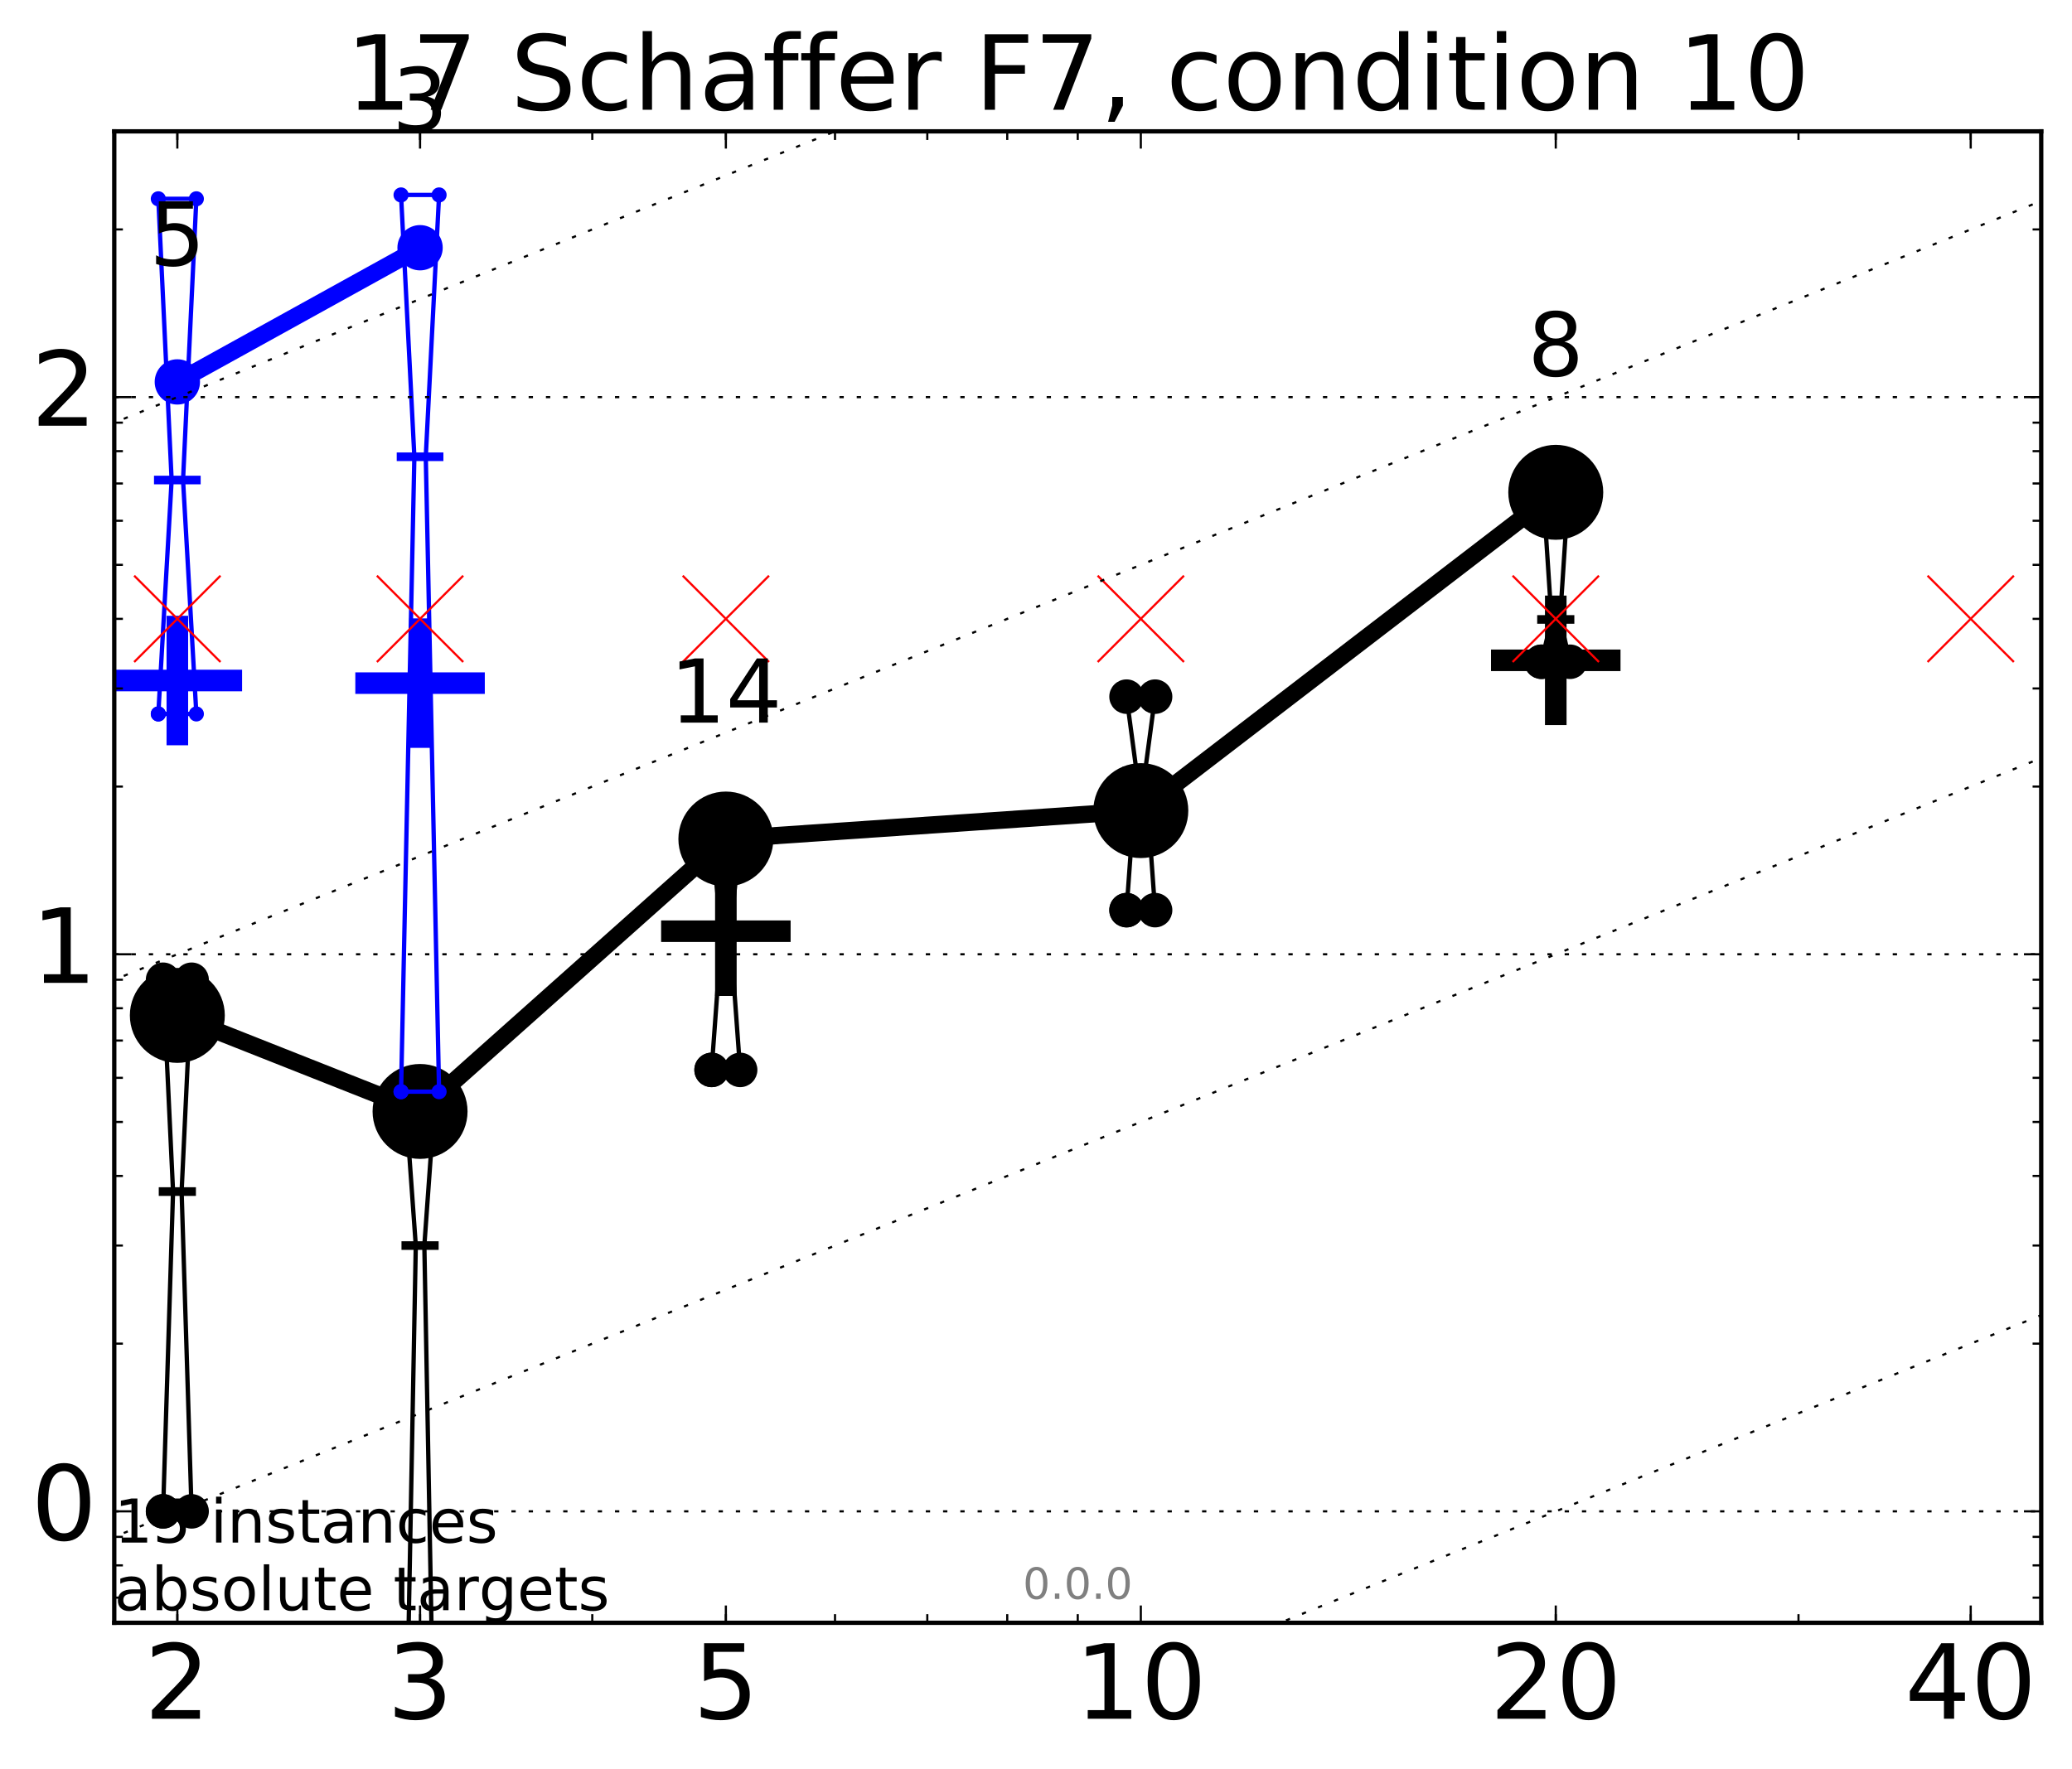 <?xml version="1.0" encoding="utf-8" standalone="no"?>
<!DOCTYPE svg PUBLIC "-//W3C//DTD SVG 1.1//EN"
  "http://www.w3.org/Graphics/SVG/1.1/DTD/svg11.dtd">
<!-- Created with matplotlib (http://matplotlib.org/) -->
<svg height="410pt" version="1.1" viewBox="0 0 480 410" width="480pt" xmlns="http://www.w3.org/2000/svg" xmlns:xlink="http://www.w3.org/1999/xlink">
 <defs>
  <style type="text/css">
*{stroke-linecap:butt;stroke-linejoin:round;stroke-miterlimit:100000;}
  </style>
 </defs>
 <g id="figure_1">
  <g id="patch_1">
   <path d="M 0 410.464 
L 480.07 410.464 
L 480.07 0 
L 0 0 
z
" style="fill:#ffffff;"/>
  </g>
  <g id="axes_1">
   <g id="patch_2">
    <path d="M 26.47 376.036 
L 472.87 376.036 
L 472.87 30.436 
L 26.47 30.436 
z
" style="fill:#ffffff;"/>
   </g>
   <g id="line2d_1">
    <path clip-path="url(#p943f3244f7)" d="M 41.082 -32.104 
" style="fill:none;stroke:#f5deb3;stroke-linecap:square;stroke-width:10.0;"/>
    <defs>
     <path d="M -0 17.678 
L 10.607 0 
L 0 -17.678 
L -10.607 -0 
z
" id="m3d582bbb3c" style="stroke:#000000;stroke-linejoin:miter;stroke-width:0.5;"/>
    </defs>
    <g clip-path="url(#p943f3244f7)">
     <use style="fill:#f5deb3;stroke:#000000;stroke-linejoin:miter;stroke-width:0.5;" x="41.082" xlink:href="#m3d582bbb3c" y="-32.104"/>
    </g>
   </g>
   <g id="line2d_2">
    <defs>
     <path d="M -15 0 
L 15 0 
M 0 15 
L 0 -15 
" id="md2db48ef40" style="stroke:#0000ff;stroke-width:5.0;"/>
    </defs>
    <g clip-path="url(#p943f3244f7)">
     <use style="fill:#0000ff;stroke:#0000ff;stroke-width:5.0;" x="41.082" xlink:href="#md2db48ef40" y="157.692"/>
    </g>
   </g>
   <g id="line2d_3">
    <g clip-path="url(#p943f3244f7)">
     <use style="fill:#0000ff;stroke:#0000ff;stroke-width:5.0;" x="97.312" xlink:href="#md2db48ef40" y="158.298"/>
    </g>
   </g>
   <g id="line2d_4">
    <defs>
     <path d="M -15 0 
L 15 0 
M 0 15 
L 0 -15 
" id="mc958a6d331" style="stroke:#000000;stroke-width:5.0;"/>
    </defs>
    <g clip-path="url(#p943f3244f7)">
     <use style="stroke:#000000;stroke-width:5.0;" x="360.409" xlink:href="#mc958a6d331" y="153.01"/>
    </g>
   </g>
   <g id="line2d_5">
    <g clip-path="url(#p943f3244f7)">
     <use style="stroke:#000000;stroke-width:5.0;" x="168.155" xlink:href="#mc958a6d331" y="215.78"/>
    </g>
   </g>
   <g id="line2d_6">
    <path clip-path="url(#p943f3244f7)" d="M 37.777 350.217 
L 40.09 276.114 
L 37.777 227.031 
L 44.386 227.031 
L 42.073 276.114 
L 44.386 350.217 
L 37.777 350.217 
" style="fill:none;stroke:#000000;stroke-linecap:square;"/>
    <defs>
     <path d="M 0 0 
C 0 0 0 0 0 0 
C 0 0 0 0 0 0 
C 0 0 0 0 0 0 
C 0 0 0 0 0 0 
C 0 0 0 0 0 0 
C 0 0 0 0 0 0 
C 0 0 0 0 0 0 
C 0 0 0 0 0 0 
z
" id="m6b262c88a6" style="stroke:#000000;stroke-width:2.0;"/>
    </defs>
    <g clip-path="url(#p943f3244f7)">
     <use style="stroke:#000000;stroke-width:2.0;" x="37.777" xlink:href="#m6b262c88a6" y="350.217"/>
     <use style="stroke:#000000;stroke-width:2.0;" x="40.09" xlink:href="#m6b262c88a6" y="276.114"/>
     <use style="stroke:#000000;stroke-width:2.0;" x="37.777" xlink:href="#m6b262c88a6" y="227.031"/>
     <use style="stroke:#000000;stroke-width:2.0;" x="44.386" xlink:href="#m6b262c88a6" y="227.031"/>
     <use style="stroke:#000000;stroke-width:2.0;" x="42.073" xlink:href="#m6b262c88a6" y="276.114"/>
     <use style="stroke:#000000;stroke-width:2.0;" x="44.386" xlink:href="#m6b262c88a6" y="350.217"/>
     <use style="stroke:#000000;stroke-width:2.0;" x="37.777" xlink:href="#m6b262c88a6" y="350.217"/>
    </g>
   </g>
   <g id="line2d_7">
    <path clip-path="url(#p943f3244f7)" d="M 37.777 350.217 
L 44.386 350.217 
L 44.386 227.031 
L 37.777 227.031 
L 37.777 350.217 
" style="fill:none;"/>
    <defs>
     <path d="M 0 3 
C 0.796 3 1.559 2.684 2.121 2.121 
C 2.684 1.559 3 0.796 3 0 
C 3 -0.796 2.684 -1.559 2.121 -2.121 
C 1.559 -2.684 0.796 -3 0 -3 
C -0.796 -3 -1.559 -2.684 -2.121 -2.121 
C -2.684 -1.559 -3 -0.796 -3 0 
C -3 0.796 -2.684 1.559 -2.121 2.121 
C -1.559 2.684 -0.796 3 0 3 
z
" id="m05b6137345" style="stroke:#000000;stroke-width:2.0;"/>
    </defs>
    <g clip-path="url(#p943f3244f7)">
     <use style="stroke:#000000;stroke-width:2.0;" x="37.777" xlink:href="#m05b6137345" y="350.217"/>
     <use style="stroke:#000000;stroke-width:2.0;" x="44.386" xlink:href="#m05b6137345" y="350.217"/>
     <use style="stroke:#000000;stroke-width:2.0;" x="44.386" xlink:href="#m05b6137345" y="227.031"/>
     <use style="stroke:#000000;stroke-width:2.0;" x="37.777" xlink:href="#m05b6137345" y="227.031"/>
     <use style="stroke:#000000;stroke-width:2.0;" x="37.777" xlink:href="#m05b6137345" y="350.217"/>
    </g>
   </g>
   <g id="line2d_8">
    <path clip-path="url(#p943f3244f7)" d="M 37.777 276.114 
L 44.386 276.114 
" style="fill:none;stroke:#000000;stroke-linecap:square;stroke-width:2.0;"/>
    <g clip-path="url(#p943f3244f7)">
     <use style="stroke:#000000;stroke-width:2.0;" x="37.777" xlink:href="#m6b262c88a6" y="276.114"/>
     <use style="stroke:#000000;stroke-width:2.0;" x="44.386" xlink:href="#m6b262c88a6" y="276.114"/>
    </g>
   </g>
   <g id="line2d_9">
    <path clip-path="url(#p943f3244f7)" d="M 94.008 411.811 
M 94.014 411.464 
L 96.321 288.624 
L 94.008 256.366 
L 100.617 256.366 
L 98.304 288.624 
L 100.61 411.464 
" style="fill:none;stroke:#000000;stroke-linecap:square;"/>
    <g clip-path="url(#p943f3244f7)">
     <use style="stroke:#000000;stroke-width:2.0;" x="94.008" xlink:href="#m6b262c88a6" y="411.811"/>
     <use style="stroke:#000000;stroke-width:2.0;" x="96.321" xlink:href="#m6b262c88a6" y="288.624"/>
     <use style="stroke:#000000;stroke-width:2.0;" x="94.008" xlink:href="#m6b262c88a6" y="256.366"/>
     <use style="stroke:#000000;stroke-width:2.0;" x="100.617" xlink:href="#m6b262c88a6" y="256.366"/>
     <use style="stroke:#000000;stroke-width:2.0;" x="98.304" xlink:href="#m6b262c88a6" y="288.624"/>
     <use style="stroke:#000000;stroke-width:2.0;" x="100.617" xlink:href="#m6b262c88a6" y="411.811"/>
     <use style="stroke:#000000;stroke-width:2.0;" x="94.008" xlink:href="#m6b262c88a6" y="411.811"/>
    </g>
   </g>
   <g id="line2d_10">
    <path clip-path="url(#p943f3244f7)" d="M 94.008 411.811 
M 100.617 411.464 
L 100.617 256.366 
L 94.008 256.366 
L 94.008 411.464 
" style="fill:none;"/>
    <g clip-path="url(#p943f3244f7)">
     <use style="stroke:#000000;stroke-width:2.0;" x="94.008" xlink:href="#m05b6137345" y="411.811"/>
     <use style="stroke:#000000;stroke-width:2.0;" x="100.617" xlink:href="#m05b6137345" y="411.811"/>
     <use style="stroke:#000000;stroke-width:2.0;" x="100.617" xlink:href="#m05b6137345" y="256.366"/>
     <use style="stroke:#000000;stroke-width:2.0;" x="94.008" xlink:href="#m05b6137345" y="256.366"/>
     <use style="stroke:#000000;stroke-width:2.0;" x="94.008" xlink:href="#m05b6137345" y="411.811"/>
    </g>
   </g>
   <g id="line2d_11">
    <path clip-path="url(#p943f3244f7)" d="M 94.008 288.624 
L 100.617 288.624 
" style="fill:none;stroke:#000000;stroke-linecap:square;stroke-width:2.0;"/>
    <g clip-path="url(#p943f3244f7)">
     <use style="stroke:#000000;stroke-width:2.0;" x="94.008" xlink:href="#m6b262c88a6" y="288.624"/>
     <use style="stroke:#000000;stroke-width:2.0;" x="100.617" xlink:href="#m6b262c88a6" y="288.624"/>
    </g>
   </g>
   <g id="line2d_12">
    <path clip-path="url(#p943f3244f7)" d="M 164.85 247.925 
L 167.163 216.292 
L 164.85 194.077 
L 171.459 194.077 
L 169.146 216.292 
L 171.459 247.925 
L 164.85 247.925 
" style="fill:none;stroke:#000000;stroke-linecap:square;"/>
    <g clip-path="url(#p943f3244f7)">
     <use style="stroke:#000000;stroke-width:2.0;" x="164.85" xlink:href="#m6b262c88a6" y="247.925"/>
     <use style="stroke:#000000;stroke-width:2.0;" x="167.163" xlink:href="#m6b262c88a6" y="216.292"/>
     <use style="stroke:#000000;stroke-width:2.0;" x="164.85" xlink:href="#m6b262c88a6" y="194.077"/>
     <use style="stroke:#000000;stroke-width:2.0;" x="171.459" xlink:href="#m6b262c88a6" y="194.077"/>
     <use style="stroke:#000000;stroke-width:2.0;" x="169.146" xlink:href="#m6b262c88a6" y="216.292"/>
     <use style="stroke:#000000;stroke-width:2.0;" x="171.459" xlink:href="#m6b262c88a6" y="247.925"/>
     <use style="stroke:#000000;stroke-width:2.0;" x="164.85" xlink:href="#m6b262c88a6" y="247.925"/>
    </g>
   </g>
   <g id="line2d_13">
    <path clip-path="url(#p943f3244f7)" d="M 164.85 247.925 
L 171.459 247.925 
L 171.459 194.077 
L 164.85 194.077 
L 164.85 247.925 
" style="fill:none;"/>
    <g clip-path="url(#p943f3244f7)">
     <use style="stroke:#000000;stroke-width:2.0;" x="164.85" xlink:href="#m05b6137345" y="247.925"/>
     <use style="stroke:#000000;stroke-width:2.0;" x="171.459" xlink:href="#m05b6137345" y="247.925"/>
     <use style="stroke:#000000;stroke-width:2.0;" x="171.459" xlink:href="#m05b6137345" y="194.077"/>
     <use style="stroke:#000000;stroke-width:2.0;" x="164.85" xlink:href="#m05b6137345" y="194.077"/>
     <use style="stroke:#000000;stroke-width:2.0;" x="164.85" xlink:href="#m05b6137345" y="247.925"/>
    </g>
   </g>
   <g id="line2d_14">
    <path clip-path="url(#p943f3244f7)" d="M 164.85 216.292 
L 171.459 216.292 
" style="fill:none;stroke:#000000;stroke-linecap:square;stroke-width:2.0;"/>
    <g clip-path="url(#p943f3244f7)">
     <use style="stroke:#000000;stroke-width:2.0;" x="164.85" xlink:href="#m6b262c88a6" y="216.292"/>
     <use style="stroke:#000000;stroke-width:2.0;" x="171.459" xlink:href="#m6b262c88a6" y="216.292"/>
    </g>
   </g>
   <g id="line2d_15">
    <path clip-path="url(#p943f3244f7)" d="M 260.977 210.902 
L 263.29 178.732 
L 260.977 161.431 
L 267.586 161.431 
L 265.273 178.732 
L 267.586 210.902 
L 260.977 210.902 
" style="fill:none;stroke:#000000;stroke-linecap:square;"/>
    <g clip-path="url(#p943f3244f7)">
     <use style="stroke:#000000;stroke-width:2.0;" x="260.977" xlink:href="#m6b262c88a6" y="210.902"/>
     <use style="stroke:#000000;stroke-width:2.0;" x="263.29" xlink:href="#m6b262c88a6" y="178.732"/>
     <use style="stroke:#000000;stroke-width:2.0;" x="260.977" xlink:href="#m6b262c88a6" y="161.431"/>
     <use style="stroke:#000000;stroke-width:2.0;" x="267.586" xlink:href="#m6b262c88a6" y="161.431"/>
     <use style="stroke:#000000;stroke-width:2.0;" x="265.273" xlink:href="#m6b262c88a6" y="178.732"/>
     <use style="stroke:#000000;stroke-width:2.0;" x="267.586" xlink:href="#m6b262c88a6" y="210.902"/>
     <use style="stroke:#000000;stroke-width:2.0;" x="260.977" xlink:href="#m6b262c88a6" y="210.902"/>
    </g>
   </g>
   <g id="line2d_16">
    <path clip-path="url(#p943f3244f7)" d="M 260.977 210.902 
L 267.586 210.902 
L 267.586 161.431 
L 260.977 161.431 
L 260.977 210.902 
" style="fill:none;"/>
    <g clip-path="url(#p943f3244f7)">
     <use style="stroke:#000000;stroke-width:2.0;" x="260.977" xlink:href="#m05b6137345" y="210.902"/>
     <use style="stroke:#000000;stroke-width:2.0;" x="267.586" xlink:href="#m05b6137345" y="210.902"/>
     <use style="stroke:#000000;stroke-width:2.0;" x="267.586" xlink:href="#m05b6137345" y="161.431"/>
     <use style="stroke:#000000;stroke-width:2.0;" x="260.977" xlink:href="#m05b6137345" y="161.431"/>
     <use style="stroke:#000000;stroke-width:2.0;" x="260.977" xlink:href="#m05b6137345" y="210.902"/>
    </g>
   </g>
   <g id="line2d_17">
    <path clip-path="url(#p943f3244f7)" d="M 260.977 178.732 
L 267.586 178.732 
" style="fill:none;stroke:#000000;stroke-linecap:square;stroke-width:2.0;"/>
    <g clip-path="url(#p943f3244f7)">
     <use style="stroke:#000000;stroke-width:2.0;" x="260.977" xlink:href="#m6b262c88a6" y="178.732"/>
     <use style="stroke:#000000;stroke-width:2.0;" x="267.586" xlink:href="#m6b262c88a6" y="178.732"/>
    </g>
   </g>
   <g id="line2d_18">
    <path clip-path="url(#p943f3244f7)" d="M 357.104 153.344 
L 359.417 143.542 
L 357.104 108.047 
L 363.713 108.047 
L 361.4 143.542 
L 363.713 153.344 
L 357.104 153.344 
" style="fill:none;stroke:#000000;stroke-linecap:square;"/>
    <g clip-path="url(#p943f3244f7)">
     <use style="stroke:#000000;stroke-width:2.0;" x="357.104" xlink:href="#m6b262c88a6" y="153.344"/>
     <use style="stroke:#000000;stroke-width:2.0;" x="359.417" xlink:href="#m6b262c88a6" y="143.542"/>
     <use style="stroke:#000000;stroke-width:2.0;" x="357.104" xlink:href="#m6b262c88a6" y="108.047"/>
     <use style="stroke:#000000;stroke-width:2.0;" x="363.713" xlink:href="#m6b262c88a6" y="108.047"/>
     <use style="stroke:#000000;stroke-width:2.0;" x="361.4" xlink:href="#m6b262c88a6" y="143.542"/>
     <use style="stroke:#000000;stroke-width:2.0;" x="363.713" xlink:href="#m6b262c88a6" y="153.344"/>
     <use style="stroke:#000000;stroke-width:2.0;" x="357.104" xlink:href="#m6b262c88a6" y="153.344"/>
    </g>
   </g>
   <g id="line2d_19">
    <path clip-path="url(#p943f3244f7)" d="M 357.104 153.344 
L 363.713 153.344 
L 363.713 108.047 
L 357.104 108.047 
L 357.104 153.344 
" style="fill:none;"/>
    <g clip-path="url(#p943f3244f7)">
     <use style="stroke:#000000;stroke-width:2.0;" x="357.104" xlink:href="#m05b6137345" y="153.344"/>
     <use style="stroke:#000000;stroke-width:2.0;" x="363.713" xlink:href="#m05b6137345" y="153.344"/>
     <use style="stroke:#000000;stroke-width:2.0;" x="363.713" xlink:href="#m05b6137345" y="108.047"/>
     <use style="stroke:#000000;stroke-width:2.0;" x="357.104" xlink:href="#m05b6137345" y="108.047"/>
     <use style="stroke:#000000;stroke-width:2.0;" x="357.104" xlink:href="#m05b6137345" y="153.344"/>
    </g>
   </g>
   <g id="line2d_20">
    <path clip-path="url(#p943f3244f7)" d="M 357.104 143.542 
L 363.713 143.542 
" style="fill:none;stroke:#000000;stroke-linecap:square;stroke-width:2.0;"/>
    <g clip-path="url(#p943f3244f7)">
     <use style="stroke:#000000;stroke-width:2.0;" x="357.104" xlink:href="#m6b262c88a6" y="143.542"/>
     <use style="stroke:#000000;stroke-width:2.0;" x="363.713" xlink:href="#m6b262c88a6" y="143.542"/>
    </g>
   </g>
   <g id="line2d_21">
    <path clip-path="url(#p943f3244f7)" d="M 41.082 235.294 
L 97.312 257.547 
" style="fill:none;stroke:#000000;stroke-linecap:square;stroke-width:4.0;"/>
    <g clip-path="url(#p943f3244f7)">
     <use style="stroke:#000000;stroke-width:2.0;" x="41.082" xlink:href="#m6b262c88a6" y="235.294"/>
     <use style="stroke:#000000;stroke-width:2.0;" x="97.312" xlink:href="#m6b262c88a6" y="257.547"/>
    </g>
   </g>
   <g id="line2d_22">
    <path clip-path="url(#p943f3244f7)" d="M 97.312 257.547 
L 168.155 194.424 
" style="fill:none;stroke:#000000;stroke-linecap:square;stroke-width:4.0;"/>
    <g clip-path="url(#p943f3244f7)">
     <use style="stroke:#000000;stroke-width:2.0;" x="97.312" xlink:href="#m6b262c88a6" y="257.547"/>
     <use style="stroke:#000000;stroke-width:2.0;" x="168.155" xlink:href="#m6b262c88a6" y="194.424"/>
    </g>
   </g>
   <g id="line2d_23">
    <path clip-path="url(#p943f3244f7)" d="M 168.155 194.424 
L 264.282 187.838 
" style="fill:none;stroke:#000000;stroke-linecap:square;stroke-width:4.0;"/>
    <g clip-path="url(#p943f3244f7)">
     <use style="stroke:#000000;stroke-width:2.0;" x="168.155" xlink:href="#m6b262c88a6" y="194.424"/>
     <use style="stroke:#000000;stroke-width:2.0;" x="264.282" xlink:href="#m6b262c88a6" y="187.838"/>
    </g>
   </g>
   <g id="line2d_24">
    <path clip-path="url(#p943f3244f7)" d="M 264.282 187.838 
L 360.409 114.081 
" style="fill:none;stroke:#000000;stroke-linecap:square;stroke-width:4.0;"/>
    <g clip-path="url(#p943f3244f7)">
     <use style="stroke:#000000;stroke-width:2.0;" x="264.282" xlink:href="#m6b262c88a6" y="187.838"/>
     <use style="stroke:#000000;stroke-width:2.0;" x="360.409" xlink:href="#m6b262c88a6" y="114.081"/>
    </g>
   </g>
   <g id="line2d_25">
    <path clip-path="url(#p943f3244f7)" d="M 41.082 235.294 
L 97.312 257.547 
L 168.155 194.424 
L 264.282 187.838 
L 360.409 114.081 
" style="fill:none;"/>
    <defs>
     <path d="M 0 10 
C 2.652 10 5.196 8.946 7.071 7.071 
C 8.946 5.196 10 2.652 10 0 
C 10 -2.652 8.946 -5.196 7.071 -7.071 
C 5.196 -8.946 2.652 -10 0 -10 
C -2.652 -10 -5.196 -8.946 -7.071 -7.071 
C -8.946 -5.196 -10 -2.652 -10 0 
C -10 2.652 -8.946 5.196 -7.071 7.071 
C -5.196 8.946 -2.652 10 0 10 
z
" id="mfdb2ff0a16" style="stroke:#000000;stroke-width:2.0;"/>
    </defs>
    <g clip-path="url(#p943f3244f7)">
     <use style="stroke:#000000;stroke-width:2.0;" x="41.082" xlink:href="#mfdb2ff0a16" y="235.294"/>
     <use style="stroke:#000000;stroke-width:2.0;" x="97.312" xlink:href="#mfdb2ff0a16" y="257.547"/>
     <use style="stroke:#000000;stroke-width:2.0;" x="168.155" xlink:href="#mfdb2ff0a16" y="194.424"/>
     <use style="stroke:#000000;stroke-width:2.0;" x="264.282" xlink:href="#mfdb2ff0a16" y="187.838"/>
     <use style="stroke:#000000;stroke-width:2.0;" x="360.409" xlink:href="#mfdb2ff0a16" y="114.081"/>
    </g>
   </g>
   <g id="line2d_26">
    <path clip-path="url(#p943f3244f7)" d="M 36.676 165.437 
L 39.76 111.231 
L 36.676 46.069 
L 45.488 46.069 
L 42.403 111.231 
L 45.488 165.437 
L 36.676 165.437 
" style="fill:none;stroke:#0000ff;stroke-linecap:square;"/>
    <defs>
     <path d="M 0 0 
C 0 0 0 0 0 0 
C 0 0 0 0 0 0 
C 0 0 0 0 0 0 
C 0 0 0 0 0 0 
C 0 0 0 0 0 0 
C 0 0 0 0 0 0 
C 0 0 0 0 0 0 
C 0 0 0 0 0 0 
z
" id="me22f1b7117" style="stroke:#0000ff;stroke-width:0.5;"/>
    </defs>
    <g clip-path="url(#p943f3244f7)">
     <use style="fill:#0000ff;stroke:#0000ff;stroke-width:0.5;" x="36.676" xlink:href="#me22f1b7117" y="165.437"/>
     <use style="fill:#0000ff;stroke:#0000ff;stroke-width:0.5;" x="39.76" xlink:href="#me22f1b7117" y="111.231"/>
     <use style="fill:#0000ff;stroke:#0000ff;stroke-width:0.5;" x="36.676" xlink:href="#me22f1b7117" y="46.069"/>
     <use style="fill:#0000ff;stroke:#0000ff;stroke-width:0.5;" x="45.488" xlink:href="#me22f1b7117" y="46.069"/>
     <use style="fill:#0000ff;stroke:#0000ff;stroke-width:0.5;" x="42.403" xlink:href="#me22f1b7117" y="111.231"/>
     <use style="fill:#0000ff;stroke:#0000ff;stroke-width:0.5;" x="45.488" xlink:href="#me22f1b7117" y="165.437"/>
     <use style="fill:#0000ff;stroke:#0000ff;stroke-width:0.5;" x="36.676" xlink:href="#me22f1b7117" y="165.437"/>
    </g>
   </g>
   <g id="line2d_27">
    <path clip-path="url(#p943f3244f7)" d="M 36.676 165.437 
L 45.488 165.437 
L 45.488 46.069 
L 36.676 46.069 
L 36.676 165.437 
" style="fill:none;"/>
    <defs>
     <path d="M 0 1.5 
C 0.398 1.5 0.779 1.342 1.061 1.061 
C 1.342 0.779 1.5 0.398 1.5 0 
C 1.5 -0.398 1.342 -0.779 1.061 -1.061 
C 0.779 -1.342 0.398 -1.5 0 -1.5 
C -0.398 -1.5 -0.779 -1.342 -1.061 -1.061 
C -1.342 -0.779 -1.5 -0.398 -1.5 0 
C -1.5 0.398 -1.342 0.779 -1.061 1.061 
C -0.779 1.342 -0.398 1.5 0 1.5 
z
" id="m5d0a79d660" style="stroke:#0000ff;stroke-width:0.5;"/>
    </defs>
    <g clip-path="url(#p943f3244f7)">
     <use style="fill:#0000ff;stroke:#0000ff;stroke-width:0.5;" x="36.676" xlink:href="#m5d0a79d660" y="165.437"/>
     <use style="fill:#0000ff;stroke:#0000ff;stroke-width:0.5;" x="45.488" xlink:href="#m5d0a79d660" y="165.437"/>
     <use style="fill:#0000ff;stroke:#0000ff;stroke-width:0.5;" x="45.488" xlink:href="#m5d0a79d660" y="46.069"/>
     <use style="fill:#0000ff;stroke:#0000ff;stroke-width:0.5;" x="36.676" xlink:href="#m5d0a79d660" y="46.069"/>
     <use style="fill:#0000ff;stroke:#0000ff;stroke-width:0.5;" x="36.676" xlink:href="#m5d0a79d660" y="165.437"/>
    </g>
   </g>
   <g id="line2d_28">
    <path clip-path="url(#p943f3244f7)" d="M 36.676 111.231 
L 45.488 111.231 
" style="fill:none;stroke:#0000ff;stroke-linecap:square;stroke-width:2.0;"/>
    <g clip-path="url(#p943f3244f7)">
     <use style="fill:#0000ff;stroke:#0000ff;stroke-width:0.5;" x="36.676" xlink:href="#me22f1b7117" y="111.231"/>
     <use style="fill:#0000ff;stroke:#0000ff;stroke-width:0.5;" x="45.488" xlink:href="#me22f1b7117" y="111.231"/>
    </g>
   </g>
   <g id="line2d_29">
    <path clip-path="url(#p943f3244f7)" d="M 92.906 252.967 
L 95.991 105.84 
L 92.906 45.171 
L 101.718 45.171 
L 98.634 105.84 
L 101.718 252.967 
L 92.906 252.967 
" style="fill:none;stroke:#0000ff;stroke-linecap:square;"/>
    <g clip-path="url(#p943f3244f7)">
     <use style="fill:#0000ff;stroke:#0000ff;stroke-width:0.5;" x="92.906" xlink:href="#me22f1b7117" y="252.967"/>
     <use style="fill:#0000ff;stroke:#0000ff;stroke-width:0.5;" x="95.991" xlink:href="#me22f1b7117" y="105.84"/>
     <use style="fill:#0000ff;stroke:#0000ff;stroke-width:0.5;" x="92.906" xlink:href="#me22f1b7117" y="45.171"/>
     <use style="fill:#0000ff;stroke:#0000ff;stroke-width:0.5;" x="101.718" xlink:href="#me22f1b7117" y="45.171"/>
     <use style="fill:#0000ff;stroke:#0000ff;stroke-width:0.5;" x="98.634" xlink:href="#me22f1b7117" y="105.84"/>
     <use style="fill:#0000ff;stroke:#0000ff;stroke-width:0.5;" x="101.718" xlink:href="#me22f1b7117" y="252.967"/>
     <use style="fill:#0000ff;stroke:#0000ff;stroke-width:0.5;" x="92.906" xlink:href="#me22f1b7117" y="252.967"/>
    </g>
   </g>
   <g id="line2d_30">
    <path clip-path="url(#p943f3244f7)" d="M 92.906 252.967 
L 101.718 252.967 
L 101.718 45.171 
L 92.906 45.171 
L 92.906 252.967 
" style="fill:none;"/>
    <g clip-path="url(#p943f3244f7)">
     <use style="fill:#0000ff;stroke:#0000ff;stroke-width:0.5;" x="92.906" xlink:href="#m5d0a79d660" y="252.967"/>
     <use style="fill:#0000ff;stroke:#0000ff;stroke-width:0.5;" x="101.718" xlink:href="#m5d0a79d660" y="252.967"/>
     <use style="fill:#0000ff;stroke:#0000ff;stroke-width:0.5;" x="101.718" xlink:href="#m5d0a79d660" y="45.171"/>
     <use style="fill:#0000ff;stroke:#0000ff;stroke-width:0.5;" x="92.906" xlink:href="#m5d0a79d660" y="45.171"/>
     <use style="fill:#0000ff;stroke:#0000ff;stroke-width:0.5;" x="92.906" xlink:href="#m5d0a79d660" y="252.967"/>
    </g>
   </g>
   <g id="line2d_31">
    <path clip-path="url(#p943f3244f7)" d="M 92.906 105.84 
L 101.718 105.84 
" style="fill:none;stroke:#0000ff;stroke-linecap:square;stroke-width:2.0;"/>
    <g clip-path="url(#p943f3244f7)">
     <use style="fill:#0000ff;stroke:#0000ff;stroke-width:0.5;" x="92.906" xlink:href="#me22f1b7117" y="105.84"/>
     <use style="fill:#0000ff;stroke:#0000ff;stroke-width:0.5;" x="101.718" xlink:href="#me22f1b7117" y="105.84"/>
    </g>
   </g>
   <g id="line2d_32">
    <path clip-path="url(#p943f3244f7)" d="M 41.082 88.499 
L 97.312 57.405 
" style="fill:none;stroke:#0000ff;stroke-linecap:square;stroke-width:4.0;"/>
    <g clip-path="url(#p943f3244f7)">
     <use style="fill:#0000ff;stroke:#0000ff;stroke-width:0.5;" x="41.082" xlink:href="#me22f1b7117" y="88.499"/>
     <use style="fill:#0000ff;stroke:#0000ff;stroke-width:0.5;" x="97.312" xlink:href="#me22f1b7117" y="57.405"/>
    </g>
   </g>
   <g id="line2d_33">
    <path clip-path="url(#p943f3244f7)" d="M 41.082 88.499 
L 97.312 57.405 
" style="fill:none;"/>
    <defs>
     <path d="M 0 5 
C 1.326 5 2.598 4.473 3.536 3.536 
C 4.473 2.598 5 1.326 5 0 
C 5 -1.326 4.473 -2.598 3.536 -3.536 
C 2.598 -4.473 1.326 -5 0 -5 
C -1.326 -5 -2.598 -4.473 -3.536 -3.536 
C -4.473 -2.598 -5 -1.326 -5 0 
C -5 1.326 -4.473 2.598 -3.536 3.536 
C -2.598 4.473 -1.326 5 0 5 
z
" id="mfca6781438" style="stroke:#0000ff;stroke-width:0.5;"/>
    </defs>
    <g clip-path="url(#p943f3244f7)">
     <use style="fill:#0000ff;stroke:#0000ff;stroke-width:0.5;" x="41.082" xlink:href="#mfca6781438" y="88.499"/>
     <use style="fill:#0000ff;stroke:#0000ff;stroke-width:0.5;" x="97.312" xlink:href="#mfca6781438" y="57.405"/>
    </g>
   </g>
   <g id="line2d_34"/>
   <g id="line2d_35"/>
   <g id="line2d_36"/>
   <g id="line2d_37"/>
   <g id="line2d_38"/>
   <g id="line2d_39"/>
   <g id="line2d_40"/>
   <g id="line2d_41">
    <defs>
     <path d="M -10 10 
L 10 -10 
M -10 -10 
L 10 10 
" id="m974dfa317d" style="stroke:#ff0000;stroke-width:0.5;"/>
    </defs>
    <g clip-path="url(#p943f3244f7)">
     <use style="fill:#ff0000;stroke:#ff0000;stroke-width:0.5;" x="41.082" xlink:href="#m974dfa317d" y="143.401"/>
     <use style="fill:#ff0000;stroke:#ff0000;stroke-width:0.5;" x="97.312" xlink:href="#m974dfa317d" y="143.401"/>
     <use style="fill:#ff0000;stroke:#ff0000;stroke-width:0.5;" x="168.155" xlink:href="#m974dfa317d" y="143.401"/>
     <use style="fill:#ff0000;stroke:#ff0000;stroke-width:0.5;" x="264.282" xlink:href="#m974dfa317d" y="143.401"/>
     <use style="fill:#ff0000;stroke:#ff0000;stroke-width:0.5;" x="360.409" xlink:href="#m974dfa317d" y="143.401"/>
     <use style="fill:#ff0000;stroke:#ff0000;stroke-width:0.5;" x="456.536" xlink:href="#m974dfa317d" y="143.401"/>
    </g>
   </g>
   <g id="line2d_42">
    <path clip-path="url(#p943f3244f7)" d="M -278.245 608.405 
M 208.91 411.464 
L 481.07 301.438 
" style="fill:none;stroke:#000000;stroke-dasharray:1,3;stroke-dashoffset:0.0;stroke-width:0.5;"/>
   </g>
   <g id="line2d_43">
    <path clip-path="url(#p943f3244f7)" d="M -278.245 479.311 
M -1 367.23 
L 481.07 172.344 
" style="fill:none;stroke:#000000;stroke-dasharray:1,3;stroke-dashoffset:0.0;stroke-width:0.5;"/>
   </g>
   <g id="line2d_44">
    <path clip-path="url(#p943f3244f7)" d="M -278.245 350.217 
M -1 238.136 
L 481.07 43.25 
" style="fill:none;stroke:#000000;stroke-dasharray:1,3;stroke-dashoffset:0.0;stroke-width:0.5;"/>
   </g>
   <g id="line2d_45">
    <path clip-path="url(#p943f3244f7)" d="M -278.245 221.124 
M -1 109.042 
L 271.2 -1 
" style="fill:none;stroke:#000000;stroke-dasharray:1,3;stroke-dashoffset:0.0;stroke-width:0.5;"/>
   </g>
   <g id="line2d_46">
    <path clip-path="url(#p943f3244f7)" d="M -278.245 92.03 
" style="fill:none;stroke:#000000;stroke-dasharray:1,3;stroke-dashoffset:0.0;stroke-width:0.5;"/>
   </g>
   <g id="line2d_47">
    <path clip-path="url(#p943f3244f7)" d="M -278.245 -37.064 
" style="fill:none;stroke:#000000;stroke-dasharray:1,3;stroke-dashoffset:0.0;stroke-width:0.5;"/>
   </g>
   <g id="line2d_48">
    <path clip-path="url(#p943f3244f7)" d="M -278.245 -166.158 
" style="fill:none;stroke:#000000;stroke-dasharray:1,3;stroke-dashoffset:0.0;stroke-width:0.5;"/>
   </g>
   <g id="line2d_49">
    <path clip-path="url(#p943f3244f7)" d="M -278.245 -295.252 
" style="fill:none;stroke:#000000;stroke-dasharray:1,3;stroke-dashoffset:0.0;stroke-width:0.5;"/>
   </g>
   <g id="line2d_50">
    <path clip-path="url(#p943f3244f7)" d="M -278.245 -424.346 
" style="fill:none;stroke:#000000;stroke-dasharray:1,3;stroke-dashoffset:0.0;stroke-width:0.5;"/>
   </g>
   <g id="patch_3">
    <path d="M 26.47 30.436 
L 472.87 30.436 
" style="fill:none;stroke:#000000;stroke-linecap:square;stroke-linejoin:miter;"/>
   </g>
   <g id="patch_4">
    <path d="M 472.87 376.036 
L 472.87 30.436 
" style="fill:none;stroke:#000000;stroke-linecap:square;stroke-linejoin:miter;"/>
   </g>
   <g id="patch_5">
    <path d="M 26.47 376.036 
L 472.87 376.036 
" style="fill:none;stroke:#000000;stroke-linecap:square;stroke-linejoin:miter;"/>
   </g>
   <g id="patch_6">
    <path d="M 26.47 376.036 
L 26.47 30.436 
" style="fill:none;stroke:#000000;stroke-linecap:square;stroke-linejoin:miter;"/>
   </g>
   <g id="matplotlib.axis_1">
    <g id="xtick_1">
     <g id="line2d_51">
      <defs>
       <path d="M 0 0 
L 0 -4 
" id="ma19366b5e8" style="stroke:#000000;stroke-width:0.5;"/>
      </defs>
      <g>
       <use style="stroke:#000000;stroke-width:0.5;" x="41.082" xlink:href="#ma19366b5e8" y="376.036"/>
      </g>
     </g>
     <g id="line2d_52">
      <defs>
       <path d="M 0 0 
L 0 4 
" id="m6d494dcbd6" style="stroke:#000000;stroke-width:0.5;"/>
      </defs>
      <g>
       <use style="stroke:#000000;stroke-width:0.5;" x="41.082" xlink:href="#m6d494dcbd6" y="30.436"/>
      </g>
     </g>
     <g id="text_1">
      <!-- 2 -->
      <defs>
       <path d="M 19.188 8.297 
L 53.609 8.297 
L 53.609 0 
L 7.328 0 
L 7.328 8.297 
Q 12.938 14.109 22.625 23.891 
Q 32.328 33.688 34.812 36.531 
Q 39.547 41.844 41.422 45.531 
Q 43.312 49.219 43.312 52.781 
Q 43.312 58.594 39.234 62.25 
Q 35.156 65.922 28.609 65.922 
Q 23.969 65.922 18.812 64.312 
Q 13.672 62.703 7.812 59.422 
L 7.812 69.391 
Q 13.766 71.781 18.938 73 
Q 24.125 74.219 28.422 74.219 
Q 39.75 74.219 46.484 68.547 
Q 53.219 62.891 53.219 53.422 
Q 53.219 48.922 51.531 44.891 
Q 49.859 40.875 45.406 35.406 
Q 44.188 33.984 37.641 27.219 
Q 31.109 20.453 19.188 8.297 
" id="BitstreamVeraSans-Roman-32"/>
      </defs>
      <g transform="translate(33.447 398.272)scale(0.24 -0.24)">
       <use xlink:href="#BitstreamVeraSans-Roman-32"/>
      </g>
     </g>
    </g>
    <g id="xtick_2">
     <g id="line2d_53">
      <g>
       <use style="stroke:#000000;stroke-width:0.5;" x="97.312" xlink:href="#ma19366b5e8" y="376.036"/>
      </g>
     </g>
     <g id="line2d_54">
      <g>
       <use style="stroke:#000000;stroke-width:0.5;" x="97.312" xlink:href="#m6d494dcbd6" y="30.436"/>
      </g>
     </g>
     <g id="text_2">
      <!-- 3 -->
      <defs>
       <path d="M 40.578 39.312 
Q 47.656 37.797 51.625 33 
Q 55.609 28.219 55.609 21.188 
Q 55.609 10.406 48.188 4.484 
Q 40.766 -1.422 27.094 -1.422 
Q 22.516 -1.422 17.656 -0.516 
Q 12.797 0.391 7.625 2.203 
L 7.625 11.719 
Q 11.719 9.328 16.594 8.109 
Q 21.484 6.891 26.812 6.891 
Q 36.078 6.891 40.938 10.547 
Q 45.797 14.203 45.797 21.188 
Q 45.797 27.641 41.281 31.266 
Q 36.766 34.906 28.719 34.906 
L 20.219 34.906 
L 20.219 43.016 
L 29.109 43.016 
Q 36.375 43.016 40.234 45.922 
Q 44.094 48.828 44.094 54.297 
Q 44.094 59.906 40.109 62.906 
Q 36.141 65.922 28.719 65.922 
Q 24.656 65.922 20.016 65.031 
Q 15.375 64.156 9.812 62.312 
L 9.812 71.094 
Q 15.438 72.656 20.344 73.438 
Q 25.25 74.219 29.594 74.219 
Q 40.828 74.219 47.359 69.109 
Q 53.906 64.016 53.906 55.328 
Q 53.906 49.266 50.438 45.094 
Q 46.969 40.922 40.578 39.312 
" id="BitstreamVeraSans-Roman-33"/>
      </defs>
      <g transform="translate(89.677 398.272)scale(0.24 -0.24)">
       <use xlink:href="#BitstreamVeraSans-Roman-33"/>
      </g>
     </g>
    </g>
    <g id="xtick_3">
     <g id="line2d_55">
      <g>
       <use style="stroke:#000000;stroke-width:0.5;" x="168.155" xlink:href="#ma19366b5e8" y="376.036"/>
      </g>
     </g>
     <g id="line2d_56">
      <g>
       <use style="stroke:#000000;stroke-width:0.5;" x="168.155" xlink:href="#m6d494dcbd6" y="30.436"/>
      </g>
     </g>
     <g id="text_3">
      <!-- 5 -->
      <defs>
       <path d="M 10.797 72.906 
L 49.516 72.906 
L 49.516 64.594 
L 19.828 64.594 
L 19.828 46.734 
Q 21.969 47.469 24.109 47.828 
Q 26.266 48.188 28.422 48.188 
Q 40.625 48.188 47.75 41.5 
Q 54.891 34.812 54.891 23.391 
Q 54.891 11.625 47.562 5.094 
Q 40.234 -1.422 26.906 -1.422 
Q 22.312 -1.422 17.547 -0.641 
Q 12.797 0.141 7.719 1.703 
L 7.719 11.625 
Q 12.109 9.234 16.797 8.062 
Q 21.484 6.891 26.703 6.891 
Q 35.156 6.891 40.078 11.328 
Q 45.016 15.766 45.016 23.391 
Q 45.016 31 40.078 35.438 
Q 35.156 39.891 26.703 39.891 
Q 22.75 39.891 18.812 39.016 
Q 14.891 38.141 10.797 36.281 
z
" id="BitstreamVeraSans-Roman-35"/>
      </defs>
      <g transform="translate(160.52 398.272)scale(0.24 -0.24)">
       <use xlink:href="#BitstreamVeraSans-Roman-35"/>
      </g>
     </g>
    </g>
    <g id="xtick_4">
     <g id="line2d_57">
      <g>
       <use style="stroke:#000000;stroke-width:0.5;" x="264.282" xlink:href="#ma19366b5e8" y="376.036"/>
      </g>
     </g>
     <g id="line2d_58">
      <g>
       <use style="stroke:#000000;stroke-width:0.5;" x="264.282" xlink:href="#m6d494dcbd6" y="30.436"/>
      </g>
     </g>
     <g id="text_4">
      <!-- 10 -->
      <defs>
       <path d="M 31.781 66.406 
Q 24.172 66.406 20.328 58.906 
Q 16.5 51.422 16.5 36.375 
Q 16.5 21.391 20.328 13.891 
Q 24.172 6.391 31.781 6.391 
Q 39.453 6.391 43.281 13.891 
Q 47.125 21.391 47.125 36.375 
Q 47.125 51.422 43.281 58.906 
Q 39.453 66.406 31.781 66.406 
M 31.781 74.219 
Q 44.047 74.219 50.516 64.516 
Q 56.984 54.828 56.984 36.375 
Q 56.984 17.969 50.516 8.266 
Q 44.047 -1.422 31.781 -1.422 
Q 19.531 -1.422 13.062 8.266 
Q 6.594 17.969 6.594 36.375 
Q 6.594 54.828 13.062 64.516 
Q 19.531 74.219 31.781 74.219 
" id="BitstreamVeraSans-Roman-30"/>
       <path d="M 12.406 8.297 
L 28.516 8.297 
L 28.516 63.922 
L 10.984 60.406 
L 10.984 69.391 
L 28.422 72.906 
L 38.281 72.906 
L 38.281 8.297 
L 54.391 8.297 
L 54.391 0 
L 12.406 0 
z
" id="BitstreamVeraSans-Roman-31"/>
      </defs>
      <g transform="translate(249.012 398.272)scale(0.24 -0.24)">
       <use xlink:href="#BitstreamVeraSans-Roman-31"/>
       <use x="63.623" xlink:href="#BitstreamVeraSans-Roman-30"/>
      </g>
     </g>
    </g>
    <g id="xtick_5">
     <g id="line2d_59">
      <g>
       <use style="stroke:#000000;stroke-width:0.5;" x="360.409" xlink:href="#ma19366b5e8" y="376.036"/>
      </g>
     </g>
     <g id="line2d_60">
      <g>
       <use style="stroke:#000000;stroke-width:0.5;" x="360.409" xlink:href="#m6d494dcbd6" y="30.436"/>
      </g>
     </g>
     <g id="text_5">
      <!-- 20 -->
      <g transform="translate(345.139 398.272)scale(0.24 -0.24)">
       <use xlink:href="#BitstreamVeraSans-Roman-32"/>
       <use x="63.623" xlink:href="#BitstreamVeraSans-Roman-30"/>
      </g>
     </g>
    </g>
    <g id="xtick_6">
     <g id="line2d_61">
      <g>
       <use style="stroke:#000000;stroke-width:0.5;" x="456.536" xlink:href="#ma19366b5e8" y="376.036"/>
      </g>
     </g>
     <g id="line2d_62">
      <g>
       <use style="stroke:#000000;stroke-width:0.5;" x="456.536" xlink:href="#m6d494dcbd6" y="30.436"/>
      </g>
     </g>
     <g id="text_6">
      <!-- 40 -->
      <defs>
       <path d="M 37.797 64.312 
L 12.891 25.391 
L 37.797 25.391 
z
M 35.203 72.906 
L 47.609 72.906 
L 47.609 25.391 
L 58.016 25.391 
L 58.016 17.188 
L 47.609 17.188 
L 47.609 0 
L 37.797 0 
L 37.797 17.188 
L 4.891 17.188 
L 4.891 26.703 
z
" id="BitstreamVeraSans-Roman-34"/>
      </defs>
      <g transform="translate(441.266 398.272)scale(0.24 -0.24)">
       <use xlink:href="#BitstreamVeraSans-Roman-34"/>
       <use x="63.623" xlink:href="#BitstreamVeraSans-Roman-30"/>
      </g>
     </g>
    </g>
    <g id="xtick_7">
     <g id="line2d_63">
      <defs>
       <path d="M 0 0 
L 0 -2 
" id="m6ab03b83b4" style="stroke:#000000;stroke-width:0.5;"/>
      </defs>
      <g>
       <use style="stroke:#000000;stroke-width:0.5;" x="41.082" xlink:href="#m6ab03b83b4" y="376.036"/>
      </g>
     </g>
     <g id="line2d_64">
      <defs>
       <path d="M 0 0 
L 0 2 
" id="m698192c8b0" style="stroke:#000000;stroke-width:0.5;"/>
      </defs>
      <g>
       <use style="stroke:#000000;stroke-width:0.5;" x="41.082" xlink:href="#m698192c8b0" y="30.436"/>
      </g>
     </g>
    </g>
    <g id="xtick_8">
     <g id="line2d_65">
      <g>
       <use style="stroke:#000000;stroke-width:0.5;" x="97.312" xlink:href="#m6ab03b83b4" y="376.036"/>
      </g>
     </g>
     <g id="line2d_66">
      <g>
       <use style="stroke:#000000;stroke-width:0.5;" x="97.312" xlink:href="#m698192c8b0" y="30.436"/>
      </g>
     </g>
    </g>
    <g id="xtick_9">
     <g id="line2d_67">
      <g>
       <use style="stroke:#000000;stroke-width:0.5;" x="137.209" xlink:href="#m6ab03b83b4" y="376.036"/>
      </g>
     </g>
     <g id="line2d_68">
      <g>
       <use style="stroke:#000000;stroke-width:0.5;" x="137.209" xlink:href="#m698192c8b0" y="30.436"/>
      </g>
     </g>
    </g>
    <g id="xtick_10">
     <g id="line2d_69">
      <g>
       <use style="stroke:#000000;stroke-width:0.5;" x="168.155" xlink:href="#m6ab03b83b4" y="376.036"/>
      </g>
     </g>
     <g id="line2d_70">
      <g>
       <use style="stroke:#000000;stroke-width:0.5;" x="168.155" xlink:href="#m698192c8b0" y="30.436"/>
      </g>
     </g>
    </g>
    <g id="xtick_11">
     <g id="line2d_71">
      <g>
       <use style="stroke:#000000;stroke-width:0.5;" x="193.439" xlink:href="#m6ab03b83b4" y="376.036"/>
      </g>
     </g>
     <g id="line2d_72">
      <g>
       <use style="stroke:#000000;stroke-width:0.5;" x="193.439" xlink:href="#m698192c8b0" y="30.436"/>
      </g>
     </g>
    </g>
    <g id="xtick_12">
     <g id="line2d_73">
      <g>
       <use style="stroke:#000000;stroke-width:0.5;" x="214.817" xlink:href="#m6ab03b83b4" y="376.036"/>
      </g>
     </g>
     <g id="line2d_74">
      <g>
       <use style="stroke:#000000;stroke-width:0.5;" x="214.817" xlink:href="#m698192c8b0" y="30.436"/>
      </g>
     </g>
    </g>
    <g id="xtick_13">
     <g id="line2d_75">
      <g>
       <use style="stroke:#000000;stroke-width:0.5;" x="233.336" xlink:href="#m6ab03b83b4" y="376.036"/>
      </g>
     </g>
     <g id="line2d_76">
      <g>
       <use style="stroke:#000000;stroke-width:0.5;" x="233.336" xlink:href="#m698192c8b0" y="30.436"/>
      </g>
     </g>
    </g>
    <g id="xtick_14">
     <g id="line2d_77">
      <g>
       <use style="stroke:#000000;stroke-width:0.5;" x="249.67" xlink:href="#m6ab03b83b4" y="376.036"/>
      </g>
     </g>
     <g id="line2d_78">
      <g>
       <use style="stroke:#000000;stroke-width:0.5;" x="249.67" xlink:href="#m698192c8b0" y="30.436"/>
      </g>
     </g>
    </g>
    <g id="xtick_15">
     <g id="line2d_79">
      <g>
       <use style="stroke:#000000;stroke-width:0.5;" x="360.409" xlink:href="#m6ab03b83b4" y="376.036"/>
      </g>
     </g>
     <g id="line2d_80">
      <g>
       <use style="stroke:#000000;stroke-width:0.5;" x="360.409" xlink:href="#m698192c8b0" y="30.436"/>
      </g>
     </g>
    </g>
    <g id="xtick_16">
     <g id="line2d_81">
      <g>
       <use style="stroke:#000000;stroke-width:0.5;" x="416.639" xlink:href="#m6ab03b83b4" y="376.036"/>
      </g>
     </g>
     <g id="line2d_82">
      <g>
       <use style="stroke:#000000;stroke-width:0.5;" x="416.639" xlink:href="#m698192c8b0" y="30.436"/>
      </g>
     </g>
    </g>
    <g id="xtick_17">
     <g id="line2d_83">
      <g>
       <use style="stroke:#000000;stroke-width:0.5;" x="456.536" xlink:href="#m6ab03b83b4" y="376.036"/>
      </g>
     </g>
     <g id="line2d_84">
      <g>
       <use style="stroke:#000000;stroke-width:0.5;" x="456.536" xlink:href="#m698192c8b0" y="30.436"/>
      </g>
     </g>
    </g>
   </g>
   <g id="matplotlib.axis_2">
    <g id="ytick_1">
     <g id="line2d_85">
      <path clip-path="url(#p943f3244f7)" d="M 26.47 350.217 
L 472.87 350.217 
" style="fill:none;stroke:#000000;stroke-dasharray:1,3;stroke-dashoffset:0.0;stroke-width:0.5;"/>
     </g>
     <g id="line2d_86">
      <defs>
       <path d="M 0 0 
L 4 0 
" id="m94c8e35fbd" style="stroke:#000000;stroke-width:0.5;"/>
      </defs>
      <g>
       <use style="stroke:#000000;stroke-width:0.5;" x="26.47" xlink:href="#m94c8e35fbd" y="350.217"/>
      </g>
     </g>
     <g id="line2d_87">
      <defs>
       <path d="M 0 0 
L -4 0 
" id="me345292385" style="stroke:#000000;stroke-width:0.5;"/>
      </defs>
      <g>
       <use style="stroke:#000000;stroke-width:0.5;" x="472.87" xlink:href="#me345292385" y="350.217"/>
      </g>
     </g>
     <g id="text_7">
      <!-- 0 -->
      <g transform="translate(7.2 356.84)scale(0.24 -0.24)">
       <use xlink:href="#BitstreamVeraSans-Roman-30"/>
      </g>
     </g>
    </g>
    <g id="ytick_2">
     <g id="line2d_88">
      <path clip-path="url(#p943f3244f7)" d="M 26.47 221.124 
L 472.87 221.124 
" style="fill:none;stroke:#000000;stroke-dasharray:1,3;stroke-dashoffset:0.0;stroke-width:0.5;"/>
     </g>
     <g id="line2d_89">
      <g>
       <use style="stroke:#000000;stroke-width:0.5;" x="26.47" xlink:href="#m94c8e35fbd" y="221.124"/>
      </g>
     </g>
     <g id="line2d_90">
      <g>
       <use style="stroke:#000000;stroke-width:0.5;" x="472.87" xlink:href="#me345292385" y="221.124"/>
      </g>
     </g>
     <g id="text_8">
      <!-- 1 -->
      <g transform="translate(7.2 227.746)scale(0.24 -0.24)">
       <use xlink:href="#BitstreamVeraSans-Roman-31"/>
      </g>
     </g>
    </g>
    <g id="ytick_3">
     <g id="line2d_91">
      <path clip-path="url(#p943f3244f7)" d="M 26.47 92.03 
L 472.87 92.03 
" style="fill:none;stroke:#000000;stroke-dasharray:1,3;stroke-dashoffset:0.0;stroke-width:0.5;"/>
     </g>
     <g id="line2d_92">
      <g>
       <use style="stroke:#000000;stroke-width:0.5;" x="26.47" xlink:href="#m94c8e35fbd" y="92.03"/>
      </g>
     </g>
     <g id="line2d_93">
      <g>
       <use style="stroke:#000000;stroke-width:0.5;" x="472.87" xlink:href="#me345292385" y="92.03"/>
      </g>
     </g>
     <g id="text_9">
      <!-- 2 -->
      <g transform="translate(7.2 98.652)scale(0.24 -0.24)">
       <use xlink:href="#BitstreamVeraSans-Roman-32"/>
      </g>
     </g>
    </g>
    <g id="ytick_4">
     <g id="line2d_94">
      <defs>
       <path d="M 0 0 
L 2 0 
" id="m99357fa695" style="stroke:#000000;stroke-width:0.5;"/>
      </defs>
      <g>
       <use style="stroke:#000000;stroke-width:0.5;" x="26.47" xlink:href="#m99357fa695" y="370.214"/>
      </g>
     </g>
     <g id="line2d_95">
      <defs>
       <path d="M 0 0 
L -2 0 
" id="m596dded1f1" style="stroke:#000000;stroke-width:0.5;"/>
      </defs>
      <g>
       <use style="stroke:#000000;stroke-width:0.5;" x="472.87" xlink:href="#m596dded1f1" y="370.214"/>
      </g>
     </g>
    </g>
    <g id="ytick_5">
     <g id="line2d_96">
      <g>
       <use style="stroke:#000000;stroke-width:0.5;" x="26.47" xlink:href="#m99357fa695" y="362.728"/>
      </g>
     </g>
     <g id="line2d_97">
      <g>
       <use style="stroke:#000000;stroke-width:0.5;" x="472.87" xlink:href="#m596dded1f1" y="362.728"/>
      </g>
     </g>
    </g>
    <g id="ytick_6">
     <g id="line2d_98">
      <g>
       <use style="stroke:#000000;stroke-width:0.5;" x="26.47" xlink:href="#m99357fa695" y="356.124"/>
      </g>
     </g>
     <g id="line2d_99">
      <g>
       <use style="stroke:#000000;stroke-width:0.5;" x="472.87" xlink:href="#m596dded1f1" y="356.124"/>
      </g>
     </g>
    </g>
    <g id="ytick_7">
     <g id="line2d_100">
      <g>
       <use style="stroke:#000000;stroke-width:0.5;" x="26.47" xlink:href="#m99357fa695" y="311.356"/>
      </g>
     </g>
     <g id="line2d_101">
      <g>
       <use style="stroke:#000000;stroke-width:0.5;" x="472.87" xlink:href="#m596dded1f1" y="311.356"/>
      </g>
     </g>
    </g>
    <g id="ytick_8">
     <g id="line2d_102">
      <g>
       <use style="stroke:#000000;stroke-width:0.5;" x="26.47" xlink:href="#m99357fa695" y="288.624"/>
      </g>
     </g>
     <g id="line2d_103">
      <g>
       <use style="stroke:#000000;stroke-width:0.5;" x="472.87" xlink:href="#m596dded1f1" y="288.624"/>
      </g>
     </g>
    </g>
    <g id="ytick_9">
     <g id="line2d_104">
      <g>
       <use style="stroke:#000000;stroke-width:0.5;" x="26.47" xlink:href="#m99357fa695" y="272.495"/>
      </g>
     </g>
     <g id="line2d_105">
      <g>
       <use style="stroke:#000000;stroke-width:0.5;" x="472.87" xlink:href="#m596dded1f1" y="272.495"/>
      </g>
     </g>
    </g>
    <g id="ytick_10">
     <g id="line2d_106">
      <g>
       <use style="stroke:#000000;stroke-width:0.5;" x="26.47" xlink:href="#m99357fa695" y="259.985"/>
      </g>
     </g>
     <g id="line2d_107">
      <g>
       <use style="stroke:#000000;stroke-width:0.5;" x="472.87" xlink:href="#m596dded1f1" y="259.985"/>
      </g>
     </g>
    </g>
    <g id="ytick_11">
     <g id="line2d_108">
      <g>
       <use style="stroke:#000000;stroke-width:0.5;" x="26.47" xlink:href="#m99357fa695" y="249.763"/>
      </g>
     </g>
     <g id="line2d_109">
      <g>
       <use style="stroke:#000000;stroke-width:0.5;" x="472.87" xlink:href="#m596dded1f1" y="249.763"/>
      </g>
     </g>
    </g>
    <g id="ytick_12">
     <g id="line2d_110">
      <g>
       <use style="stroke:#000000;stroke-width:0.5;" x="26.47" xlink:href="#m99357fa695" y="241.12"/>
      </g>
     </g>
     <g id="line2d_111">
      <g>
       <use style="stroke:#000000;stroke-width:0.5;" x="472.87" xlink:href="#m596dded1f1" y="241.12"/>
      </g>
     </g>
    </g>
    <g id="ytick_13">
     <g id="line2d_112">
      <g>
       <use style="stroke:#000000;stroke-width:0.5;" x="26.47" xlink:href="#m99357fa695" y="233.634"/>
      </g>
     </g>
     <g id="line2d_113">
      <g>
       <use style="stroke:#000000;stroke-width:0.5;" x="472.87" xlink:href="#m596dded1f1" y="233.634"/>
      </g>
     </g>
    </g>
    <g id="ytick_14">
     <g id="line2d_114">
      <g>
       <use style="stroke:#000000;stroke-width:0.5;" x="26.47" xlink:href="#m99357fa695" y="227.031"/>
      </g>
     </g>
     <g id="line2d_115">
      <g>
       <use style="stroke:#000000;stroke-width:0.5;" x="472.87" xlink:href="#m596dded1f1" y="227.031"/>
      </g>
     </g>
    </g>
    <g id="ytick_15">
     <g id="line2d_116">
      <g>
       <use style="stroke:#000000;stroke-width:0.5;" x="26.47" xlink:href="#m99357fa695" y="182.262"/>
      </g>
     </g>
     <g id="line2d_117">
      <g>
       <use style="stroke:#000000;stroke-width:0.5;" x="472.87" xlink:href="#m596dded1f1" y="182.262"/>
      </g>
     </g>
    </g>
    <g id="ytick_16">
     <g id="line2d_118">
      <g>
       <use style="stroke:#000000;stroke-width:0.5;" x="26.47" xlink:href="#m99357fa695" y="159.53"/>
      </g>
     </g>
     <g id="line2d_119">
      <g>
       <use style="stroke:#000000;stroke-width:0.5;" x="472.87" xlink:href="#m596dded1f1" y="159.53"/>
      </g>
     </g>
    </g>
    <g id="ytick_17">
     <g id="line2d_120">
      <g>
       <use style="stroke:#000000;stroke-width:0.5;" x="26.47" xlink:href="#m99357fa695" y="143.401"/>
      </g>
     </g>
     <g id="line2d_121">
      <g>
       <use style="stroke:#000000;stroke-width:0.5;" x="472.87" xlink:href="#m596dded1f1" y="143.401"/>
      </g>
     </g>
    </g>
    <g id="ytick_18">
     <g id="line2d_122">
      <g>
       <use style="stroke:#000000;stroke-width:0.5;" x="26.47" xlink:href="#m99357fa695" y="130.891"/>
      </g>
     </g>
     <g id="line2d_123">
      <g>
       <use style="stroke:#000000;stroke-width:0.5;" x="472.87" xlink:href="#m596dded1f1" y="130.891"/>
      </g>
     </g>
    </g>
    <g id="ytick_19">
     <g id="line2d_124">
      <g>
       <use style="stroke:#000000;stroke-width:0.5;" x="26.47" xlink:href="#m99357fa695" y="120.669"/>
      </g>
     </g>
     <g id="line2d_125">
      <g>
       <use style="stroke:#000000;stroke-width:0.5;" x="472.87" xlink:href="#m596dded1f1" y="120.669"/>
      </g>
     </g>
    </g>
    <g id="ytick_20">
     <g id="line2d_126">
      <g>
       <use style="stroke:#000000;stroke-width:0.5;" x="26.47" xlink:href="#m99357fa695" y="112.027"/>
      </g>
     </g>
     <g id="line2d_127">
      <g>
       <use style="stroke:#000000;stroke-width:0.5;" x="472.87" xlink:href="#m596dded1f1" y="112.027"/>
      </g>
     </g>
    </g>
    <g id="ytick_21">
     <g id="line2d_128">
      <g>
       <use style="stroke:#000000;stroke-width:0.5;" x="26.47" xlink:href="#m99357fa695" y="104.54"/>
      </g>
     </g>
     <g id="line2d_129">
      <g>
       <use style="stroke:#000000;stroke-width:0.5;" x="472.87" xlink:href="#m596dded1f1" y="104.54"/>
      </g>
     </g>
    </g>
    <g id="ytick_22">
     <g id="line2d_130">
      <g>
       <use style="stroke:#000000;stroke-width:0.5;" x="26.47" xlink:href="#m99357fa695" y="97.937"/>
      </g>
     </g>
     <g id="line2d_131">
      <g>
       <use style="stroke:#000000;stroke-width:0.5;" x="472.87" xlink:href="#m596dded1f1" y="97.937"/>
      </g>
     </g>
    </g>
    <g id="ytick_23">
     <g id="line2d_132">
      <g>
       <use style="stroke:#000000;stroke-width:0.5;" x="26.47" xlink:href="#m99357fa695" y="53.169"/>
      </g>
     </g>
     <g id="line2d_133">
      <g>
       <use style="stroke:#000000;stroke-width:0.5;" x="472.87" xlink:href="#m596dded1f1" y="53.169"/>
      </g>
     </g>
    </g>
    <g id="ytick_24">
     <g id="line2d_134">
      <g>
       <use style="stroke:#000000;stroke-width:0.5;" x="26.47" xlink:href="#m99357fa695" y="30.436"/>
      </g>
     </g>
     <g id="line2d_135">
      <g>
       <use style="stroke:#000000;stroke-width:0.5;" x="472.87" xlink:href="#m596dded1f1" y="30.436"/>
      </g>
     </g>
    </g>
   </g>
   <g id="text_10">
    <!-- 5 -->
    <g transform="translate(34.592 61.524)scale(0.204 -0.204)">
     <use xlink:href="#BitstreamVeraSans-Roman-35"/>
    </g>
   </g>
   <g id="text_11">
    <!-- 3 -->
    <g transform="translate(90.823 30.43)scale(0.204 -0.204)">
     <use xlink:href="#BitstreamVeraSans-Roman-33"/>
    </g>
   </g>
   <g id="text_12">
    <!-- 8 -->
    <defs>
     <path d="M 31.781 34.625 
Q 24.75 34.625 20.719 30.859 
Q 16.703 27.094 16.703 20.516 
Q 16.703 13.922 20.719 10.156 
Q 24.75 6.391 31.781 6.391 
Q 38.812 6.391 42.859 10.172 
Q 46.922 13.969 46.922 20.516 
Q 46.922 27.094 42.891 30.859 
Q 38.875 34.625 31.781 34.625 
M 21.922 38.812 
Q 15.578 40.375 12.031 44.719 
Q 8.5 49.078 8.5 55.328 
Q 8.5 64.062 14.719 69.141 
Q 20.953 74.219 31.781 74.219 
Q 42.672 74.219 48.875 69.141 
Q 55.078 64.062 55.078 55.328 
Q 55.078 49.078 51.531 44.719 
Q 48 40.375 41.703 38.812 
Q 48.828 37.156 52.797 32.312 
Q 56.781 27.484 56.781 20.516 
Q 56.781 9.906 50.312 4.234 
Q 43.844 -1.422 31.781 -1.422 
Q 19.734 -1.422 13.25 4.234 
Q 6.781 9.906 6.781 20.516 
Q 6.781 27.484 10.781 32.312 
Q 14.797 37.156 21.922 38.812 
M 18.312 54.391 
Q 18.312 48.734 21.844 45.562 
Q 25.391 42.391 31.781 42.391 
Q 38.141 42.391 41.719 45.562 
Q 45.312 48.734 45.312 54.391 
Q 45.312 60.062 41.719 63.234 
Q 38.141 66.406 31.781 66.406 
Q 25.391 66.406 21.844 63.234 
Q 18.312 60.062 18.312 54.391 
" id="BitstreamVeraSans-Roman-38"/>
    </defs>
    <g transform="translate(353.919 87.106)scale(0.204 -0.204)">
     <use xlink:href="#BitstreamVeraSans-Roman-38"/>
    </g>
   </g>
   <g id="text_13">
    <!-- 14 -->
    <g transform="translate(155.175 167.449)scale(0.204 -0.204)">
     <use xlink:href="#BitstreamVeraSans-Roman-31"/>
     <use x="63.623" xlink:href="#BitstreamVeraSans-Roman-34"/>
    </g>
   </g>
   <g id="text_14">
    <!-- 15 instances -->
    <defs>
     <path id="BitstreamVeraSans-Roman-20"/>
     <path d="M 54.891 33.016 
L 54.891 0 
L 45.906 0 
L 45.906 32.719 
Q 45.906 40.484 42.875 44.328 
Q 39.844 48.188 33.797 48.188 
Q 26.516 48.188 22.312 43.547 
Q 18.109 38.922 18.109 30.906 
L 18.109 0 
L 9.078 0 
L 9.078 54.688 
L 18.109 54.688 
L 18.109 46.188 
Q 21.344 51.125 25.703 53.562 
Q 30.078 56 35.797 56 
Q 45.219 56 50.047 50.172 
Q 54.891 44.344 54.891 33.016 
" id="BitstreamVeraSans-Roman-6e"/>
     <path d="M 9.422 54.688 
L 18.406 54.688 
L 18.406 0 
L 9.422 0 
z
M 9.422 75.984 
L 18.406 75.984 
L 18.406 64.594 
L 9.422 64.594 
z
" id="BitstreamVeraSans-Roman-69"/>
     <path d="M 56.203 29.594 
L 56.203 25.203 
L 14.891 25.203 
Q 15.484 15.922 20.484 11.062 
Q 25.484 6.203 34.422 6.203 
Q 39.594 6.203 44.453 7.469 
Q 49.312 8.734 54.109 11.281 
L 54.109 2.781 
Q 49.266 0.734 44.188 -0.344 
Q 39.109 -1.422 33.891 -1.422 
Q 20.797 -1.422 13.156 6.188 
Q 5.516 13.812 5.516 26.812 
Q 5.516 40.234 12.766 48.109 
Q 20.016 56 32.328 56 
Q 43.359 56 49.781 48.891 
Q 56.203 41.797 56.203 29.594 
M 47.219 32.234 
Q 47.125 39.594 43.094 43.984 
Q 39.062 48.391 32.422 48.391 
Q 24.906 48.391 20.391 44.141 
Q 15.875 39.891 15.188 32.172 
z
" id="BitstreamVeraSans-Roman-65"/>
     <path d="M 18.312 70.219 
L 18.312 54.688 
L 36.812 54.688 
L 36.812 47.703 
L 18.312 47.703 
L 18.312 18.016 
Q 18.312 11.328 20.141 9.422 
Q 21.969 7.516 27.594 7.516 
L 36.812 7.516 
L 36.812 0 
L 27.594 0 
Q 17.188 0 13.234 3.875 
Q 9.281 7.766 9.281 18.016 
L 9.281 47.703 
L 2.688 47.703 
L 2.688 54.688 
L 9.281 54.688 
L 9.281 70.219 
z
" id="BitstreamVeraSans-Roman-74"/>
     <path d="M 34.281 27.484 
Q 23.391 27.484 19.188 25 
Q 14.984 22.516 14.984 16.5 
Q 14.984 11.719 18.141 8.906 
Q 21.297 6.109 26.703 6.109 
Q 34.188 6.109 38.703 11.406 
Q 43.219 16.703 43.219 25.484 
L 43.219 27.484 
z
M 52.203 31.203 
L 52.203 0 
L 43.219 0 
L 43.219 8.297 
Q 40.141 3.328 35.547 0.953 
Q 30.953 -1.422 24.312 -1.422 
Q 15.922 -1.422 10.953 3.297 
Q 6 8.016 6 15.922 
Q 6 25.141 12.172 29.828 
Q 18.359 34.516 30.609 34.516 
L 43.219 34.516 
L 43.219 35.406 
Q 43.219 41.609 39.141 45 
Q 35.062 48.391 27.688 48.391 
Q 23 48.391 18.547 47.266 
Q 14.109 46.141 10.016 43.891 
L 10.016 52.203 
Q 14.938 54.109 19.578 55.047 
Q 24.219 56 28.609 56 
Q 40.484 56 46.344 49.844 
Q 52.203 43.703 52.203 31.203 
" id="BitstreamVeraSans-Roman-61"/>
     <path d="M 44.281 53.078 
L 44.281 44.578 
Q 40.484 46.531 36.375 47.5 
Q 32.281 48.484 27.875 48.484 
Q 21.188 48.484 17.844 46.438 
Q 14.5 44.391 14.5 40.281 
Q 14.5 37.156 16.891 35.375 
Q 19.281 33.594 26.516 31.984 
L 29.594 31.297 
Q 39.156 29.25 43.188 25.516 
Q 47.219 21.781 47.219 15.094 
Q 47.219 7.469 41.188 3.016 
Q 35.156 -1.422 24.609 -1.422 
Q 20.219 -1.422 15.453 -0.562 
Q 10.688 0.297 5.422 2 
L 5.422 11.281 
Q 10.406 8.688 15.234 7.391 
Q 20.062 6.109 24.812 6.109 
Q 31.156 6.109 34.562 8.281 
Q 37.984 10.453 37.984 14.406 
Q 37.984 18.062 35.516 20.016 
Q 33.062 21.969 24.703 23.781 
L 21.578 24.516 
Q 13.234 26.266 9.516 29.906 
Q 5.812 33.547 5.812 39.891 
Q 5.812 47.609 11.281 51.797 
Q 16.75 56 26.812 56 
Q 31.781 56 36.172 55.266 
Q 40.578 54.547 44.281 53.078 
" id="BitstreamVeraSans-Roman-73"/>
     <path d="M 48.781 52.594 
L 48.781 44.188 
Q 44.969 46.297 41.141 47.344 
Q 37.312 48.391 33.406 48.391 
Q 24.656 48.391 19.812 42.844 
Q 14.984 37.312 14.984 27.297 
Q 14.984 17.281 19.812 11.734 
Q 24.656 6.203 33.406 6.203 
Q 37.312 6.203 41.141 7.25 
Q 44.969 8.297 48.781 10.406 
L 48.781 2.094 
Q 45.016 0.344 40.984 -0.531 
Q 36.969 -1.422 32.422 -1.422 
Q 20.062 -1.422 12.781 6.344 
Q 5.516 14.109 5.516 27.297 
Q 5.516 40.672 12.859 48.328 
Q 20.219 56 33.016 56 
Q 37.156 56 41.109 55.141 
Q 45.062 54.297 48.781 52.594 
" id="BitstreamVeraSans-Roman-63"/>
    </defs>
    <g transform="translate(26.47 357.448)scale(0.14 -0.14)">
     <use xlink:href="#BitstreamVeraSans-Roman-31"/>
     <use x="63.623" xlink:href="#BitstreamVeraSans-Roman-35"/>
     <use x="127.246" xlink:href="#BitstreamVeraSans-Roman-20"/>
     <use x="159.033" xlink:href="#BitstreamVeraSans-Roman-69"/>
     <use x="186.816" xlink:href="#BitstreamVeraSans-Roman-6e"/>
     <use x="250.195" xlink:href="#BitstreamVeraSans-Roman-73"/>
     <use x="302.295" xlink:href="#BitstreamVeraSans-Roman-74"/>
     <use x="341.504" xlink:href="#BitstreamVeraSans-Roman-61"/>
     <use x="402.783" xlink:href="#BitstreamVeraSans-Roman-6e"/>
     <use x="466.162" xlink:href="#BitstreamVeraSans-Roman-63"/>
     <use x="521.143" xlink:href="#BitstreamVeraSans-Roman-65"/>
     <use x="582.666" xlink:href="#BitstreamVeraSans-Roman-73"/>
    </g>
    <!-- absolute targets -->
    <defs>
     <path d="M 30.609 48.391 
Q 23.391 48.391 19.188 42.75 
Q 14.984 37.109 14.984 27.297 
Q 14.984 17.484 19.156 11.844 
Q 23.344 6.203 30.609 6.203 
Q 37.797 6.203 41.984 11.859 
Q 46.188 17.531 46.188 27.297 
Q 46.188 37.016 41.984 42.703 
Q 37.797 48.391 30.609 48.391 
M 30.609 56 
Q 42.328 56 49.016 48.375 
Q 55.719 40.766 55.719 27.297 
Q 55.719 13.875 49.016 6.219 
Q 42.328 -1.422 30.609 -1.422 
Q 18.844 -1.422 12.172 6.219 
Q 5.516 13.875 5.516 27.297 
Q 5.516 40.766 12.172 48.375 
Q 18.844 56 30.609 56 
" id="BitstreamVeraSans-Roman-6f"/>
     <path d="M 9.422 75.984 
L 18.406 75.984 
L 18.406 0 
L 9.422 0 
z
" id="BitstreamVeraSans-Roman-6c"/>
     <path d="M 45.406 27.984 
Q 45.406 37.75 41.375 43.109 
Q 37.359 48.484 30.078 48.484 
Q 22.859 48.484 18.828 43.109 
Q 14.797 37.75 14.797 27.984 
Q 14.797 18.266 18.828 12.891 
Q 22.859 7.516 30.078 7.516 
Q 37.359 7.516 41.375 12.891 
Q 45.406 18.266 45.406 27.984 
M 54.391 6.781 
Q 54.391 -7.172 48.188 -13.984 
Q 42 -20.797 29.203 -20.797 
Q 24.469 -20.797 20.266 -20.094 
Q 16.062 -19.391 12.109 -17.922 
L 12.109 -9.188 
Q 16.062 -11.328 19.922 -12.344 
Q 23.781 -13.375 27.781 -13.375 
Q 36.625 -13.375 41.016 -8.766 
Q 45.406 -4.156 45.406 5.172 
L 45.406 9.625 
Q 42.625 4.781 38.281 2.391 
Q 33.938 0 27.875 0 
Q 17.828 0 11.672 7.656 
Q 5.516 15.328 5.516 27.984 
Q 5.516 40.672 11.672 48.328 
Q 17.828 56 27.875 56 
Q 33.938 56 38.281 53.609 
Q 42.625 51.219 45.406 46.391 
L 45.406 54.688 
L 54.391 54.688 
z
" id="BitstreamVeraSans-Roman-67"/>
     <path d="M 8.5 21.578 
L 8.5 54.688 
L 17.484 54.688 
L 17.484 21.922 
Q 17.484 14.156 20.5 10.266 
Q 23.531 6.391 29.594 6.391 
Q 36.859 6.391 41.078 11.031 
Q 45.312 15.672 45.312 23.688 
L 45.312 54.688 
L 54.297 54.688 
L 54.297 0 
L 45.312 0 
L 45.312 8.406 
Q 42.047 3.422 37.719 1 
Q 33.406 -1.422 27.688 -1.422 
Q 18.266 -1.422 13.375 4.438 
Q 8.5 10.297 8.5 21.578 
" id="BitstreamVeraSans-Roman-75"/>
     <path d="M 41.109 46.297 
Q 39.594 47.172 37.812 47.578 
Q 36.031 48 33.891 48 
Q 26.266 48 22.188 43.047 
Q 18.109 38.094 18.109 28.812 
L 18.109 0 
L 9.078 0 
L 9.078 54.688 
L 18.109 54.688 
L 18.109 46.188 
Q 20.953 51.172 25.484 53.578 
Q 30.031 56 36.531 56 
Q 37.453 56 38.578 55.875 
Q 39.703 55.766 41.062 55.516 
z
" id="BitstreamVeraSans-Roman-72"/>
     <path d="M 48.688 27.297 
Q 48.688 37.203 44.609 42.844 
Q 40.531 48.484 33.406 48.484 
Q 26.266 48.484 22.188 42.844 
Q 18.109 37.203 18.109 27.297 
Q 18.109 17.391 22.188 11.75 
Q 26.266 6.109 33.406 6.109 
Q 40.531 6.109 44.609 11.75 
Q 48.688 17.391 48.688 27.297 
M 18.109 46.391 
Q 20.953 51.266 25.266 53.625 
Q 29.594 56 35.594 56 
Q 45.562 56 51.781 48.094 
Q 58.016 40.188 58.016 27.297 
Q 58.016 14.406 51.781 6.484 
Q 45.562 -1.422 35.594 -1.422 
Q 29.594 -1.422 25.266 0.953 
Q 20.953 3.328 18.109 8.203 
L 18.109 0 
L 9.078 0 
L 9.078 75.984 
L 18.109 75.984 
z
" id="BitstreamVeraSans-Roman-62"/>
    </defs>
    <g transform="translate(26.47 373.125)scale(0.14 -0.14)">
     <use xlink:href="#BitstreamVeraSans-Roman-61"/>
     <use x="61.279" xlink:href="#BitstreamVeraSans-Roman-62"/>
     <use x="124.756" xlink:href="#BitstreamVeraSans-Roman-73"/>
     <use x="176.855" xlink:href="#BitstreamVeraSans-Roman-6f"/>
     <use x="238.037" xlink:href="#BitstreamVeraSans-Roman-6c"/>
     <use x="265.82" xlink:href="#BitstreamVeraSans-Roman-75"/>
     <use x="329.199" xlink:href="#BitstreamVeraSans-Roman-74"/>
     <use x="368.408" xlink:href="#BitstreamVeraSans-Roman-65"/>
     <use x="429.932" xlink:href="#BitstreamVeraSans-Roman-20"/>
     <use x="461.719" xlink:href="#BitstreamVeraSans-Roman-74"/>
     <use x="500.928" xlink:href="#BitstreamVeraSans-Roman-61"/>
     <use x="562.207" xlink:href="#BitstreamVeraSans-Roman-72"/>
     <use x="603.305" xlink:href="#BitstreamVeraSans-Roman-67"/>
     <use x="666.781" xlink:href="#BitstreamVeraSans-Roman-65"/>
     <use x="728.305" xlink:href="#BitstreamVeraSans-Roman-74"/>
     <use x="767.514" xlink:href="#BitstreamVeraSans-Roman-73"/>
    </g>
   </g>
   <g id="text_15">
    <!-- 0.0.0 -->
    <defs>
     <path d="M 10.688 12.406 
L 21 12.406 
L 21 0 
L 10.688 0 
z
" id="BitstreamVeraSans-Roman-2e"/>
    </defs>
    <g style="fill:#808080;" transform="translate(236.948 370.501)scale(0.1 -0.1)">
     <use xlink:href="#BitstreamVeraSans-Roman-30"/>
     <use x="63.623" xlink:href="#BitstreamVeraSans-Roman-2e"/>
     <use x="95.41" xlink:href="#BitstreamVeraSans-Roman-30"/>
     <use x="159.033" xlink:href="#BitstreamVeraSans-Roman-2e"/>
     <use x="190.82" xlink:href="#BitstreamVeraSans-Roman-30"/>
    </g>
   </g>
   <g id="text_16">
    <!-- 17 Schaffer F7, condition 10 -->
    <defs>
     <path d="M 8.203 72.906 
L 55.078 72.906 
L 55.078 68.703 
L 28.609 0 
L 18.312 0 
L 43.219 64.594 
L 8.203 64.594 
z
" id="BitstreamVeraSans-Roman-37"/>
     <path d="M 9.812 72.906 
L 51.703 72.906 
L 51.703 64.594 
L 19.672 64.594 
L 19.672 43.109 
L 48.578 43.109 
L 48.578 34.812 
L 19.672 34.812 
L 19.672 0 
L 9.812 0 
z
" id="BitstreamVeraSans-Roman-46"/>
     <path d="M 11.719 12.406 
L 22.016 12.406 
L 22.016 4 
L 14.016 -11.625 
L 7.719 -11.625 
L 11.719 4 
z
" id="BitstreamVeraSans-Roman-2c"/>
     <path d="M 53.516 70.516 
L 53.516 60.891 
Q 47.906 63.578 42.922 64.891 
Q 37.938 66.219 33.297 66.219 
Q 25.25 66.219 20.875 63.094 
Q 16.5 59.969 16.5 54.203 
Q 16.5 49.359 19.406 46.891 
Q 22.312 44.438 30.422 42.922 
L 36.375 41.703 
Q 47.406 39.594 52.656 34.297 
Q 57.906 29 57.906 20.125 
Q 57.906 9.516 50.797 4.047 
Q 43.703 -1.422 29.984 -1.422 
Q 24.812 -1.422 18.969 -0.25 
Q 13.141 0.922 6.891 3.219 
L 6.891 13.375 
Q 12.891 10.016 18.656 8.297 
Q 24.422 6.594 29.984 6.594 
Q 38.422 6.594 43.016 9.906 
Q 47.609 13.234 47.609 19.391 
Q 47.609 24.75 44.312 27.781 
Q 41.016 30.812 33.5 32.328 
L 27.484 33.5 
Q 16.453 35.688 11.516 40.375 
Q 6.594 45.062 6.594 53.422 
Q 6.594 63.094 13.406 68.656 
Q 20.219 74.219 32.172 74.219 
Q 37.312 74.219 42.625 73.281 
Q 47.953 72.359 53.516 70.516 
" id="BitstreamVeraSans-Roman-53"/>
     <path d="M 54.891 33.016 
L 54.891 0 
L 45.906 0 
L 45.906 32.719 
Q 45.906 40.484 42.875 44.328 
Q 39.844 48.188 33.797 48.188 
Q 26.516 48.188 22.312 43.547 
Q 18.109 38.922 18.109 30.906 
L 18.109 0 
L 9.078 0 
L 9.078 75.984 
L 18.109 75.984 
L 18.109 46.188 
Q 21.344 51.125 25.703 53.562 
Q 30.078 56 35.797 56 
Q 45.219 56 50.047 50.172 
Q 54.891 44.344 54.891 33.016 
" id="BitstreamVeraSans-Roman-68"/>
     <path d="M 45.406 46.391 
L 45.406 75.984 
L 54.391 75.984 
L 54.391 0 
L 45.406 0 
L 45.406 8.203 
Q 42.578 3.328 38.25 0.953 
Q 33.938 -1.422 27.875 -1.422 
Q 17.969 -1.422 11.734 6.484 
Q 5.516 14.406 5.516 27.297 
Q 5.516 40.188 11.734 48.094 
Q 17.969 56 27.875 56 
Q 33.938 56 38.25 53.625 
Q 42.578 51.266 45.406 46.391 
M 14.797 27.297 
Q 14.797 17.391 18.875 11.75 
Q 22.953 6.109 30.078 6.109 
Q 37.203 6.109 41.297 11.75 
Q 45.406 17.391 45.406 27.297 
Q 45.406 37.203 41.297 42.844 
Q 37.203 48.484 30.078 48.484 
Q 22.953 48.484 18.875 42.844 
Q 14.797 37.203 14.797 27.297 
" id="BitstreamVeraSans-Roman-64"/>
     <path d="M 37.109 75.984 
L 37.109 68.5 
L 28.516 68.5 
Q 23.688 68.5 21.797 66.547 
Q 19.922 64.594 19.922 59.516 
L 19.922 54.688 
L 34.719 54.688 
L 34.719 47.703 
L 19.922 47.703 
L 19.922 0 
L 10.891 0 
L 10.891 47.703 
L 2.297 47.703 
L 2.297 54.688 
L 10.891 54.688 
L 10.891 58.5 
Q 10.891 67.625 15.141 71.797 
Q 19.391 75.984 28.609 75.984 
z
" id="BitstreamVeraSans-Roman-66"/>
    </defs>
    <g transform="translate(80.101 25.436)scale(0.24 -0.24)">
     <use xlink:href="#BitstreamVeraSans-Roman-31"/>
     <use x="63.623" xlink:href="#BitstreamVeraSans-Roman-37"/>
     <use x="127.246" xlink:href="#BitstreamVeraSans-Roman-20"/>
     <use x="159.033" xlink:href="#BitstreamVeraSans-Roman-53"/>
     <use x="222.51" xlink:href="#BitstreamVeraSans-Roman-63"/>
     <use x="277.49" xlink:href="#BitstreamVeraSans-Roman-68"/>
     <use x="340.869" xlink:href="#BitstreamVeraSans-Roman-61"/>
     <use x="402.148" xlink:href="#BitstreamVeraSans-Roman-66"/>
     <use x="437.354" xlink:href="#BitstreamVeraSans-Roman-66"/>
     <use x="472.559" xlink:href="#BitstreamVeraSans-Roman-65"/>
     <use x="534.082" xlink:href="#BitstreamVeraSans-Roman-72"/>
     <use x="575.195" xlink:href="#BitstreamVeraSans-Roman-20"/>
     <use x="606.982" xlink:href="#BitstreamVeraSans-Roman-46"/>
     <use x="664.502" xlink:href="#BitstreamVeraSans-Roman-37"/>
     <use x="728.125" xlink:href="#BitstreamVeraSans-Roman-2c"/>
     <use x="759.912" xlink:href="#BitstreamVeraSans-Roman-20"/>
     <use x="791.699" xlink:href="#BitstreamVeraSans-Roman-63"/>
     <use x="846.68" xlink:href="#BitstreamVeraSans-Roman-6f"/>
     <use x="907.861" xlink:href="#BitstreamVeraSans-Roman-6e"/>
     <use x="971.24" xlink:href="#BitstreamVeraSans-Roman-64"/>
     <use x="1034.717" xlink:href="#BitstreamVeraSans-Roman-69"/>
     <use x="1062.5" xlink:href="#BitstreamVeraSans-Roman-74"/>
     <use x="1101.709" xlink:href="#BitstreamVeraSans-Roman-69"/>
     <use x="1129.492" xlink:href="#BitstreamVeraSans-Roman-6f"/>
     <use x="1190.674" xlink:href="#BitstreamVeraSans-Roman-6e"/>
     <use x="1254.053" xlink:href="#BitstreamVeraSans-Roman-20"/>
     <use x="1285.84" xlink:href="#BitstreamVeraSans-Roman-31"/>
     <use x="1349.463" xlink:href="#BitstreamVeraSans-Roman-30"/>
    </g>
   </g>
  </g>
 </g>
 <defs>
  <clipPath id="p943f3244f7">
   <rect height="345.6" width="446.4" x="26.47" y="30.436"/>
  </clipPath>
 </defs>
</svg>
